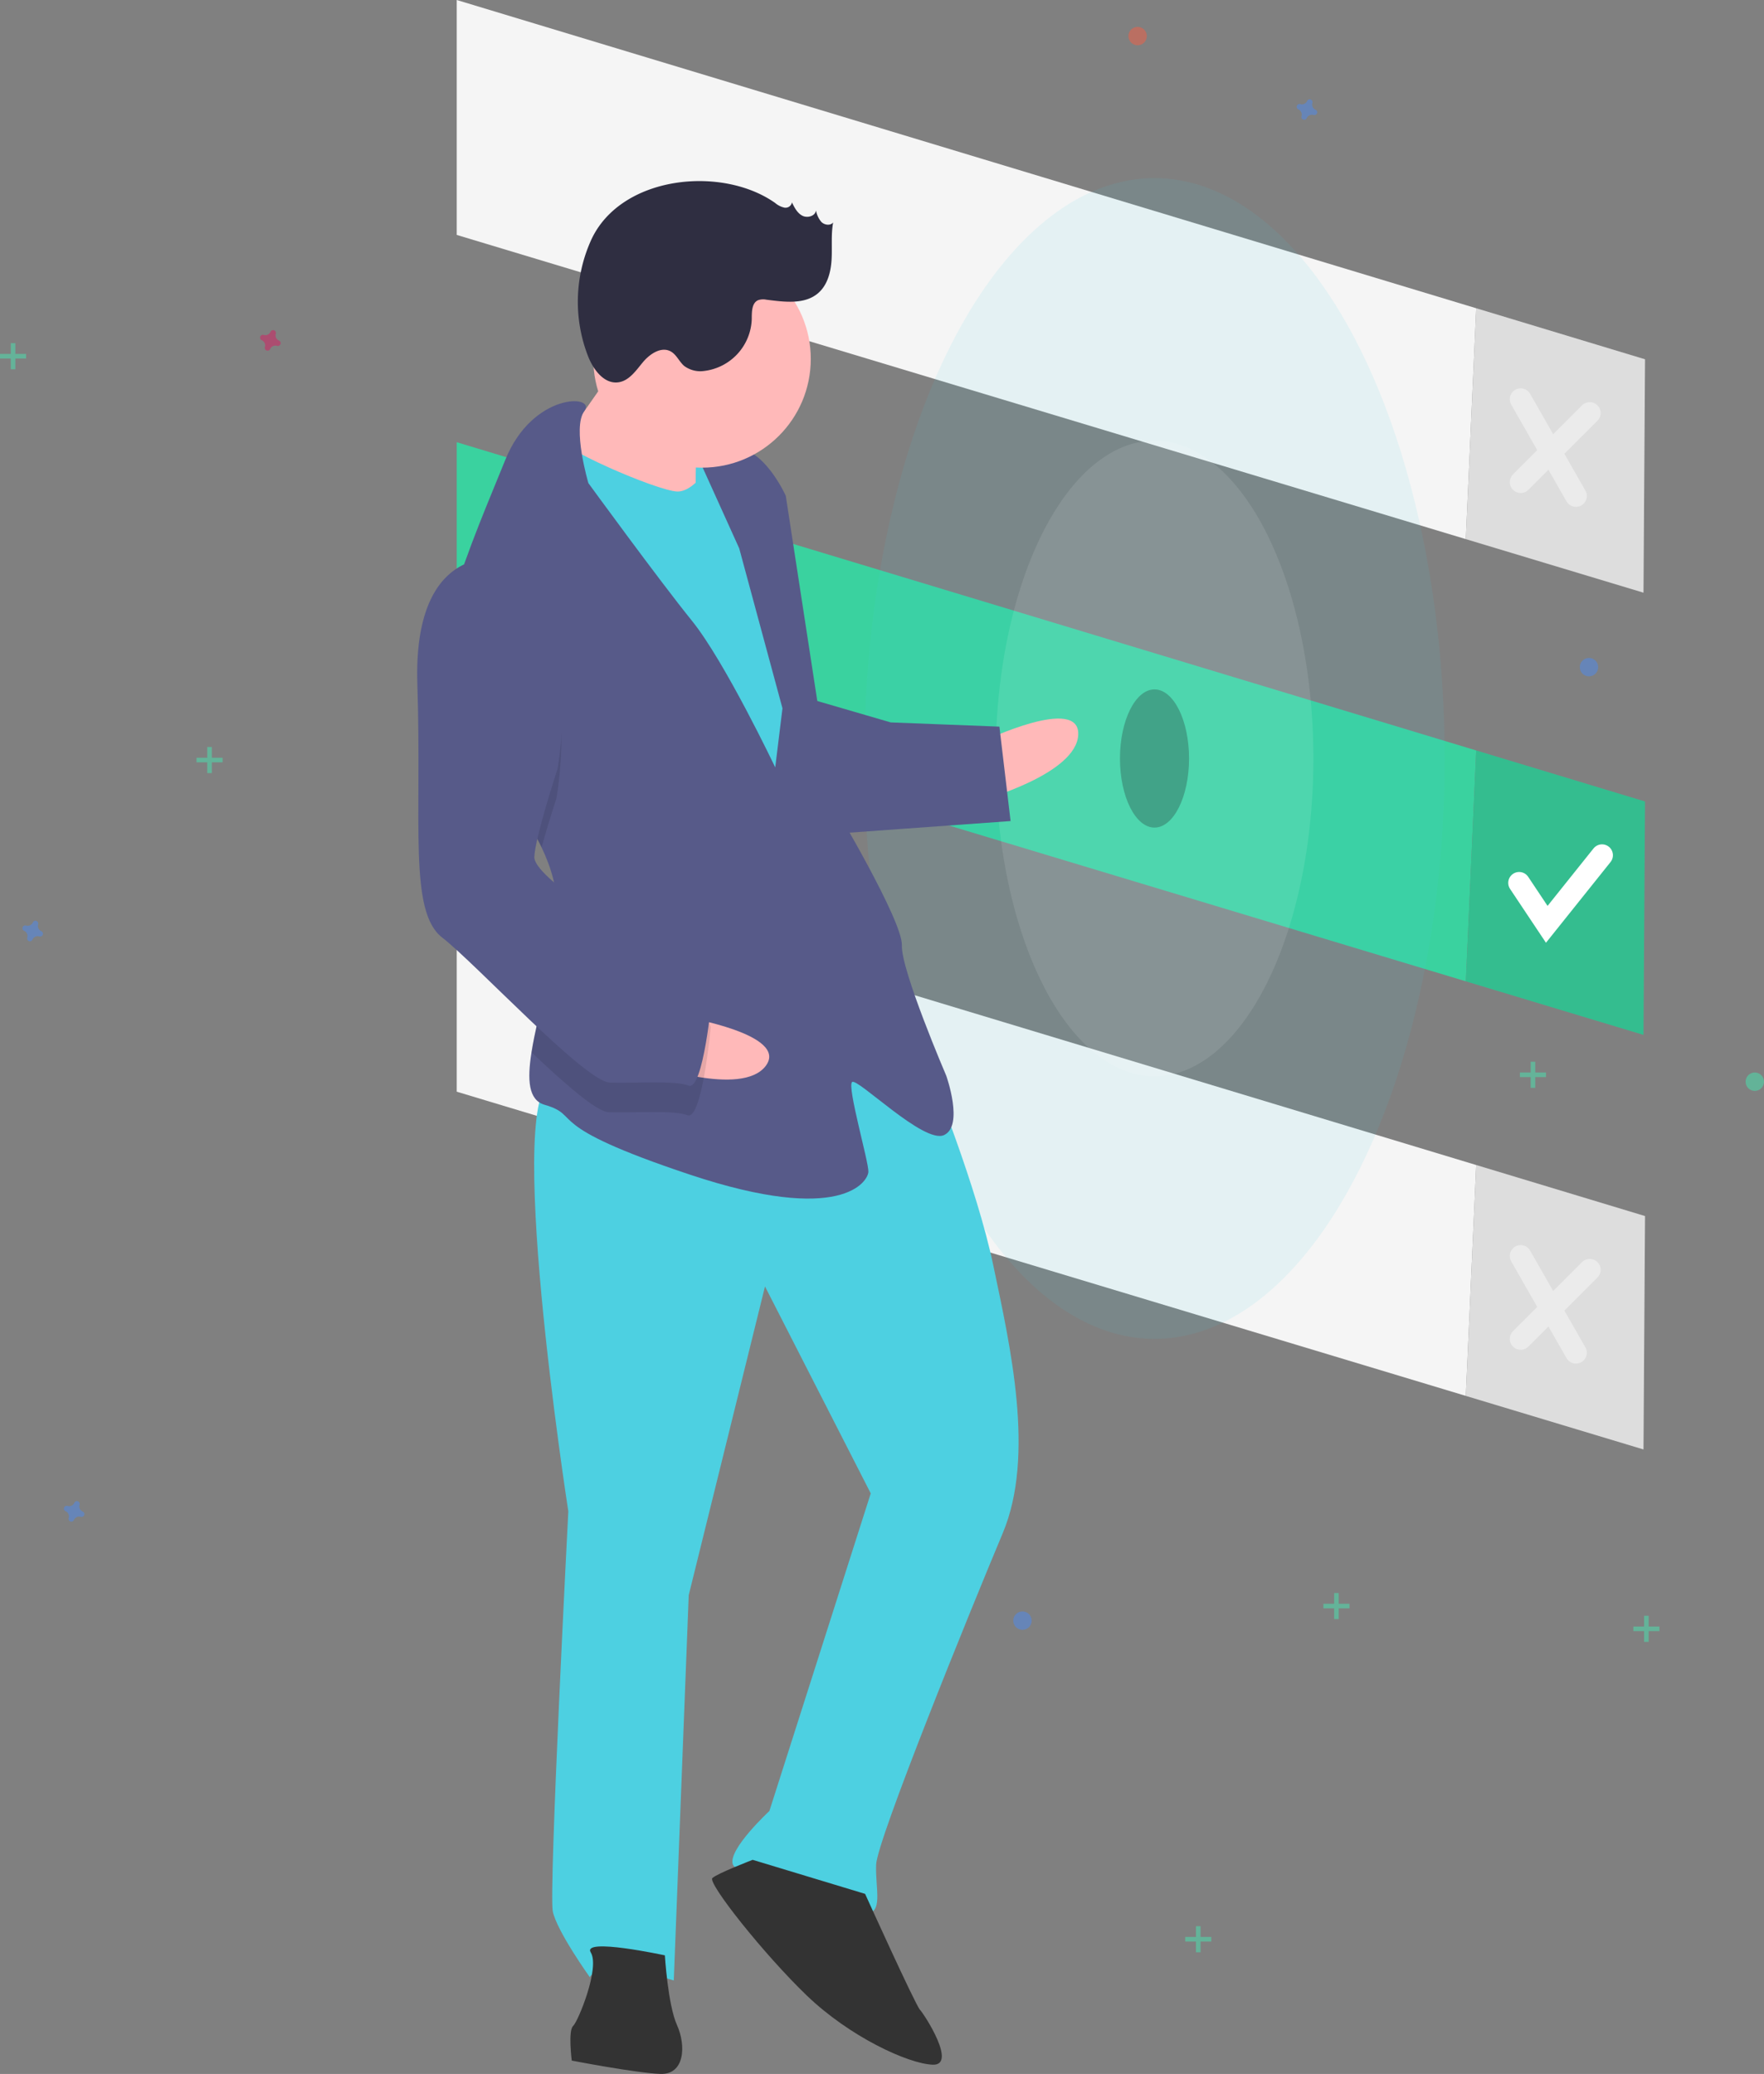 <svg data-name="Layer 1" xmlns="http://www.w3.org/2000/svg" width="567" height="666.546"><rect width="100%" height="100%" fill="#808080" stroke="none"/><path fill="#f5f5f5" d="M528.756 115.473l-54.26-16.405-3.337 74.2 57.103 17.212.494-75.007z"/><path fill="#f5f5f5" d="M146.808 0v75.501l324.351 97.767 3.337-74.2L146.808 0z"/><path opacity=".1" d="M528.756 115.473l-54.26-16.405-3.337 74.2 57.103 17.212.494-75.007z"/><path fill="#3ad29f" d="M528.756 257.593l-54.26-16.405-3.337 74.2 57.103 17.213.494-75.008z"/><path fill="#3ad29f" d="M146.808 142.12v75.501l324.351 97.767 3.337-74.2-327.688-99.068z"/><path opacity=".1" d="M528.756 257.593l-54.26-16.405-3.337 74.2 57.103 17.213.494-75.008z"/><path fill="none" stroke="#fff" stroke-linecap="round" stroke-miterlimit="10" stroke-width="7" d="M488.291 283.747l8.883 13.323 17.765-22.206"/><path d="M488.785 128.303l17.765 31.089m4.441-26.648l-22.206 22.206" opacity=".4" fill="none" stroke="#fff" stroke-linecap="round" stroke-miterlimit="10" stroke-width="7"/><path fill="#f5f5f5" d="M528.756 390.83l-54.26-16.404-3.337 74.2 57.103 17.212.494-75.008z"/><path fill="#f5f5f5" d="M146.808 275.358v75.501l324.351 97.767 3.337-74.2-327.688-99.068z"/><path opacity=".1" d="M528.756 390.83l-54.26-16.404-3.337 74.2 57.103 17.212.494-75.008z"/><path d="M488.785 403.661l17.765 31.088m4.441-26.647l-22.206 22.206" opacity=".4" fill="none" stroke="#fff" stroke-linecap="round" stroke-miterlimit="10" stroke-width="7"/><ellipse cx="371.091" cy="243.775" rx="11.103" ry="22.206" opacity=".3"/><ellipse cx="371.091" cy="243.775" rx="93.266" ry="186.533" fill="#4dd0e1" opacity=".1"/><ellipse cx="371.091" cy="243.775" rx="51.074" ry="102.149" fill="#fff" opacity=".1"/><g opacity=".5" fill="#47e6b1"><path d="M3.454 110.291h1.48v8.389h-1.48z"/><path d="M8.39 113.745v1.48H0v-1.48z"/></g><g opacity=".5" fill="#47e6b1"><path d="M528.454 519.291h1.48v8.389h-1.48z"/><path d="M533.39 522.745v1.48H525v-1.48z"/></g><g opacity=".5" fill="#47e6b1"><path d="M491.992 341.236h1.48v8.389h-1.48z"/><path d="M496.926 344.69v1.48h-8.389v-1.48z"/></g><g opacity=".5" fill="#47e6b1"><path d="M428.828 511.978h1.48v8.389h-1.48z"/><path d="M433.762 515.432v1.48h-8.389v-1.48z"/></g><g opacity=".5" fill="#47e6b1"><path d="M384.415 619.061h1.48v8.389h-1.48z"/><path d="M389.35 622.516v1.48h-8.39v-1.48z"/></g><g opacity=".5" fill="#47e6b1"><path d="M66.619 240.074h1.48v8.389h-1.48z"/><path d="M71.553 243.529v1.48h-8.389v-1.48z"/></g><path d="M89.66 109.455a1.813 1.813 0 01-1.01-2.192.872.872 0 00.04-.2.91.91 0 00-1.634-.603.871.871 0 00-.101.178 1.813 1.813 0 01-2.192 1.01.871.871 0 00-.2-.039.91.91 0 00-.603 1.634.872.872 0 00.178.1 1.813 1.813 0 011.01 2.192.872.872 0 00-.039.201.91.91 0 001.634.603.872.872 0 00.1-.179 1.813 1.813 0 012.192-1.01.872.872 0 00.201.04.91.91 0 00.603-1.634.872.872 0 00-.179-.101z" fill="#d81b60" opacity=".5"/><path d="M422.852 35.262a1.813 1.813 0 01-1.01-2.192.872.872 0 00.039-.2.91.91 0 00-1.634-.604.872.872 0 00-.1.179 1.813 1.813 0 01-2.192 1.01.872.872 0 00-.2-.039.91.91 0 00-.603 1.634.871.871 0 00.178.1 1.813 1.813 0 011.01 2.192.871.871 0 00-.039.2.91.91 0 001.634.603.872.872 0 00.1-.178 1.813 1.813 0 012.192-1.01.871.871 0 00.2.039.91.91 0 00.604-1.634.872.872 0 00-.179-.1zM13.27 299.27a1.813 1.813 0 01-1.01-2.192.871.871 0 00.039-.201.91.91 0 00-1.634-.603.871.871 0 00-.1.179 1.813 1.813 0 01-2.192 1.01.872.872 0 00-.201-.04.91.91 0 00-.603 1.634.871.871 0 00.179.101 1.813 1.813 0 011.01 2.192.872.872 0 00-.04.2.91.91 0 001.634.603.871.871 0 00.101-.178 1.813 1.813 0 012.192-1.01.872.872 0 00.2.039.91.91 0 00.603-1.634.871.871 0 00-.178-.1zm13.323 186.532a1.813 1.813 0 01-1.01-2.191.871.871 0 00.04-.201.91.91 0 00-1.634-.603.871.871 0 00-.1.178 1.813 1.813 0 01-2.192 1.01.872.872 0 00-.201-.039.91.91 0 00-.603 1.634.871.871 0 00.179.1 1.813 1.813 0 011.01 2.192.872.872 0 00-.04.201.91.91 0 001.634.603.871.871 0 00.1-.179 1.813 1.813 0 012.192-1.01.871.871 0 00.201.04.91.91 0 00.603-1.634.871.871 0 00-.179-.1z" fill="#4d8af0" opacity=".5"/><circle cx="248.71" cy="134.471" r="2.961" fill="#f55f44" opacity=".5"/><circle cx="328.653" cy="520.86" r="2.961" fill="#4d8af0" opacity=".5"/><circle cx="510.744" cy="214.414" r="2.961" fill="#4d8af0" opacity=".5"/><circle cx="564.039" cy="347.651" r="2.961" fill="#47e6b1" opacity=".5"/><circle cx="365.663" cy="11.597" r="2.961" fill="#f55f44" opacity=".5"/><path fill="#4dd0e1" d="M237.148 167.471l-22.226-.862 1.108-28.575 22.226.862z"/><path d="M316.29 238.112s30.779-14.705 30.286-2.005-31.025 21.056-31.025 21.056z" fill="#ffb9b9"/><path d="M299.403 345.573s14.521 35.541 19.887 61.188 13.536 60.943 3.025 85.974-40.391 98.6-40.7 106.537 2.56 15.999-3.79 15.752-40.907-11.126-42.31-15.95 11.79-17.032 11.79-17.032l32.578-102.082-33.99-66.505-24.516 99.215-4.802 123.828s-23.567-7.273-26.988-1.046c0 0-10.56-14.72-11.9-21.131s4.986-128.591 4.986-128.591-21.632-139.163-4.17-138.486 85.864-41.188 120.9-1.671z" fill="#4dd0e1"/><path d="M278.071 608.674s16.109 35.603 17.635 37.252 12.023 17.956 4.085 17.648-26.68-8.984-40.476-22.239-31.984-36.218-30.335-37.744 12.947-5.858 12.947-5.858zm-64.363 19.763s.972 15.937 3.9 22.41 2.56 16-5.378 15.691-28.453-4.283-28.453-4.283-1.218-9.587.431-11.113 8.677-18.742 5.686-23.628 23.814.923 23.814.923z" fill="#333"/><path d="M201.964 111.254s-16.922 26.373-23.518 32.477 11.962 19.543 11.962 19.543l33.215 4.468s-.418-30.225 1.293-33.339-22.952-23.149-22.952-23.149z" fill="#ffb9b9"/><path d="M230.835 145.762s-6.843 12.454-13.193 12.208-39.196-14.24-40.599-19.063-10.88 34.556-10.88 34.556l80.372 141.44 19.605-13.548-9.5-83.045-7.801-44.82z" fill="#4dd0e1"/><path d="M174.079 272.346c3.206 6.707 5.208 13.7 4.93 20.86-.012.318-.024.635-.053.952-.76 14.693-6.173 31.686-8.115 44.044-1.409 8.865-1.008 15.336 4.18 16.857 12.577 3.667-1.834 6.288 46.826 22.485s57.151 2.216 57.275-.96-6.892-27.295-5.242-28.821 23.074 19.974 29.547 17.045.739-19.05.739-19.05-14.583-33.955-14.275-41.892-22.09-45.375-22.09-45.375l-15.233-99.166s-5.858-12.947-13.734-14.842-14.41 2.62-14.41 2.62l13.179 29.13 13.905 51.417-2.326 18.99s-16.17-34.016-26.79-47.147-33.264-44.218-33.264-44.218-5.287-17.838-1.296-23.168c3.992-5.347-16.647-6.147-25.446 15.77-4.664 11.617-12.236 28.94-16.98 45.069-4.226 14.288-6.223 27.646-2.035 35.28 6.4 11.665 22.5 26.996 30.708 44.12z" fill="#575a89"/><path d="M143.37 228.227c6.401 11.664 22.5 26.995 30.709 44.119 2.143-7.724 4.759-15.715 4.759-15.715s10.03-53.669-19.64-67.539a19.858 19.858 0 00-13.791 3.854c-4.227 14.288-6.224 27.646-2.036 35.28z" opacity=".1"/><path d="M261.157 224.845l25.154 7.335 34.926 1.354 3.593 30.348-57.398 4.134s-14.336-40.304-6.275-43.171z" fill="#575a89"/><path d="M220.139 326.884s33.652 5.583 25.971 15.71-37.492-.52-37.492-.52z" fill="#ffb9b9"/><path d="M178.956 294.158c-.76 14.693-6.173 31.686-8.115 44.044 10.72 10.147 20.915 19.096 24.756 19.245 7.938.307 20.7-.788 25.401.985s7.458-28.33 7.458-28.33-2.805-9.648-15.321-14.903c-8.448-3.556-24.641-13.198-34.179-21.041z" opacity=".1"/><path d="M159.567 179.567s-26.865-4.222-25.414 40.353-2.832 73.027 7.973 81.396 45.903 46.298 53.84 46.605 20.7-.787 25.401.985 7.459-28.33 7.459-28.33-2.806-9.648-15.322-14.903-42.001-23.887-41.755-30.238 7.458-28.33 7.458-28.33 10.03-53.668-19.64-67.538z" fill="#575a89"/><circle cx="225.654" cy="115.353" r="34.952" fill="#ffb9b9"/><path d="M249.189 65.256a6.749 6.749 0 002.938 1.475 2.097 2.097 0 002.43-1.684c.8 1.659 1.703 3.426 3.335 4.277s4.158.138 4.393-1.688a7.706 7.706 0 001.774 3.744c1.013.965 2.85 1.21 3.734.124-.715 3.908-.274 7.926-.498 11.892s-1.282 8.17-4.279 10.779c-4.37 3.803-10.94 2.864-16.689 2.144a5.066 5.066 0 00-2.615.143c-2.153.917-2.055 3.913-2.084 6.252a17.373 17.373 0 01-15.212 16.498 8.709 8.709 0 01-6.473-1.58c-1.632-1.383-2.465-3.638-4.336-4.677-3.042-1.69-6.731.775-8.955 3.451s-4.416 5.97-7.862 6.46c-4.557.648-8.028-3.996-9.73-8.272a48.223 48.223 0 01.958-37.47c9.515-20.741 42.018-24.022 59.17-11.868z" fill="#2f2e41"/></svg>